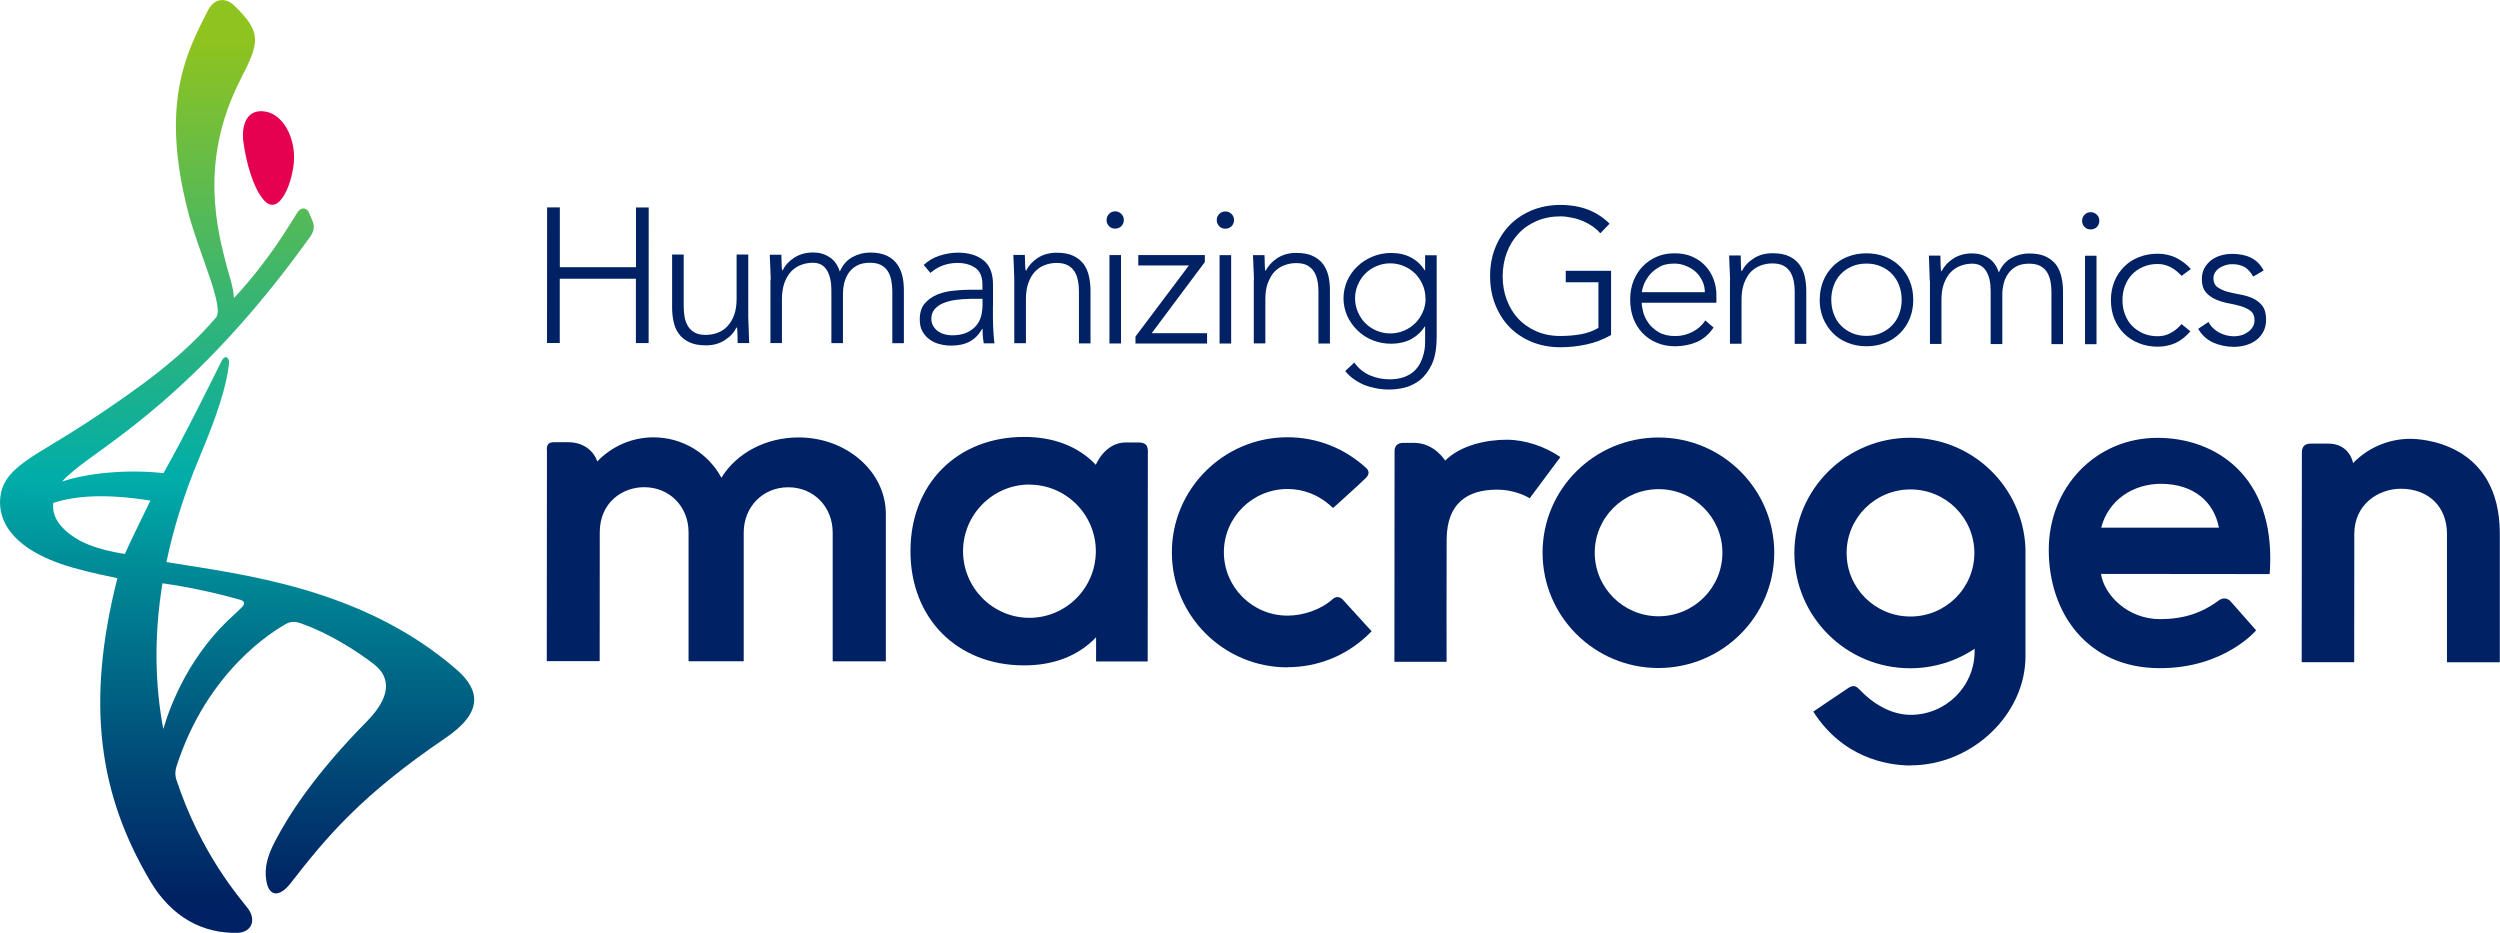 <svg width="134" height="50" viewBox="0 0 134 50" fill="none" xmlns="http://www.w3.org/2000/svg">
<g clip-path="url(#clip0_466_140)">
<path d="M121.674 30.435C121.665 30.646 121.652 30.77 121.652 30.77L112.615 30.761C112.766 31.846 114.003 33.182 115.775 33.186C117.029 33.186 118.022 32.86 118.922 32.185C118.984 32.141 119.303 31.921 119.595 32.273L120.929 33.786C120.929 33.786 119.223 35.819 115.766 35.814C111.884 35.814 109.81 32.86 109.814 29.469C109.814 26.113 112.332 23.468 115.642 23.468C118.762 23.468 121.909 25.518 121.674 30.43V30.435ZM118.935 28.287C118.669 26.876 117.561 25.946 115.859 25.933C114.357 25.919 113.01 26.788 112.624 28.283H118.935V28.287Z" fill="#002163"/>
<path d="M102.418 41.022C105.706 41.022 108.565 38.288 108.565 35.184C108.565 33.932 108.565 30.17 108.565 30.17C108.569 29.747 108.565 29.381 108.565 29.381C108.427 26.091 105.728 23.468 102.387 23.463C98.957 23.463 96.182 26.224 96.178 29.637C96.178 33.05 98.948 35.814 102.378 35.819C103.659 35.819 104.851 35.435 105.839 34.774V34.915C105.839 36.789 104.301 38.315 102.413 38.315C101.354 38.315 100.379 37.711 99.657 36.948C99.506 36.789 99.355 36.696 99.089 36.864C98.828 37.032 97.193 38.143 97.193 38.143C98.757 40.594 101.11 41.026 102.413 41.031L102.418 41.022ZM102.396 33.045C100.503 33.045 98.974 31.515 98.979 29.637C98.979 27.758 100.512 26.233 102.404 26.233C104.297 26.233 105.826 27.763 105.826 29.641C105.826 31.52 104.292 33.045 102.4 33.045H102.396Z" fill="#002163"/>
<path d="M61.525 24.244L61.516 35.453H58.75V34.157C57.811 35.144 56.49 35.669 54.886 35.664C51.3 35.664 48.796 33.142 48.801 29.535C48.801 25.933 51.309 23.415 54.899 23.419C56.49 23.419 57.806 23.935 58.737 24.914C58.737 24.914 59.215 23.715 60.346 23.715H60.988C61.423 23.715 61.529 23.869 61.529 24.239L61.525 24.244ZM55.178 25.972C53.219 25.972 51.624 27.573 51.619 29.54C51.619 31.511 53.215 33.111 55.169 33.116C57.137 33.116 58.733 31.52 58.737 29.549C58.737 27.582 57.141 25.977 55.174 25.977L55.178 25.972Z" fill="#002163"/>
<path d="M74.749 24.164L74.74 35.471H77.537C77.537 35.471 77.528 30.32 77.541 28.887C77.563 26.96 78.662 26.255 80.205 26.246C81.29 26.237 81.991 26.709 81.991 26.709L83.635 24.5C82.855 23.957 81.773 23.569 80.767 23.569C79.651 23.569 78.281 23.869 77.461 24.689C77.461 24.689 76.894 23.741 75.795 23.737H75.21C74.94 23.737 74.749 23.882 74.749 24.169V24.164Z" fill="#002163"/>
<path d="M29.316 24.107L29.307 35.435H32.143L32.147 28.534C32.147 26.938 33.353 26.113 34.527 26.113C35.906 26.113 36.912 27.172 36.907 28.539V35.444H39.863V28.539C39.868 27.172 40.878 26.118 42.252 26.118C43.626 26.118 44.632 27.176 44.632 28.543V35.449H47.481V27.564C47.49 25.293 45.39 23.446 42.801 23.446C41.055 23.446 39.482 24.279 38.667 25.606C37.953 24.279 36.566 23.441 35.024 23.441C33.88 23.441 32.79 23.918 32.01 24.738C31.997 24.619 31.638 23.701 30.441 23.701H29.719C29.422 23.701 29.307 23.803 29.307 24.111L29.316 24.107Z" fill="#002163"/>
<path d="M123.38 24.266L123.371 35.493H126.185L126.19 28.618C126.19 27.035 127.479 26.197 128.68 26.197C130.174 26.197 131.162 27.163 131.158 28.622V35.497H133.99V28.622C133.999 23.666 129.682 23.521 129.194 23.521C128.033 23.521 126.917 23.997 126.123 24.826C126.11 24.707 125.888 23.776 124.789 23.776H123.876C123.548 23.776 123.38 23.922 123.38 24.261V24.266Z" fill="#002163"/>
<path d="M88.895 23.45C85.465 23.45 82.682 26.21 82.682 29.623C82.682 33.036 85.456 35.801 88.886 35.806C92.316 35.806 95.095 33.045 95.1 29.632C95.1 26.224 92.325 23.454 88.9 23.45H88.895ZM88.9 33.032C87.007 33.032 85.478 31.502 85.478 29.623C85.478 27.745 87.011 26.219 88.904 26.219C90.792 26.219 92.325 27.749 92.321 29.628C92.321 31.506 90.787 33.032 88.895 33.032H88.9Z" fill="#002163"/>
<path d="M69.004 35.77C65.587 35.77 62.808 33.001 62.812 29.602C62.812 26.202 65.6 23.433 69.017 23.437C70.586 23.437 72.07 24.023 73.223 25.082C73.258 25.113 73.502 25.32 73.223 25.606C72.939 25.893 71.454 27.229 71.454 27.229L71.299 27.092C70.67 26.524 69.855 26.21 69.013 26.21C67.133 26.21 65.6 27.727 65.6 29.602C65.6 31.471 67.129 32.997 69.008 32.997C69.864 32.997 70.799 32.679 71.432 32.111C71.486 32.062 71.703 31.89 71.955 32.119L73.307 33.605L73.52 33.835C73.52 33.835 73.298 34.055 73.263 34.086C72.106 35.166 70.604 35.762 69.013 35.762L69.004 35.77Z" fill="#002163"/>
<path d="M29.325 11.117H30.007V14.322H34.089V11.121H34.771L34.767 18.388H34.084V14.94H30.003V18.384H29.32L29.325 11.117Z" fill="#002163"/>
<path d="M40.111 17.056C40.111 17.149 40.111 17.255 40.12 17.383C40.125 17.506 40.129 17.629 40.134 17.766C40.134 17.894 40.147 18.017 40.147 18.123C40.156 18.238 40.156 18.326 40.156 18.388H39.54C39.535 18.212 39.531 18.04 39.526 17.876C39.526 17.709 39.518 17.603 39.5 17.559H39.469C39.349 17.819 39.141 18.044 38.853 18.229C38.565 18.419 38.228 18.511 37.842 18.511C37.47 18.511 37.169 18.454 36.929 18.335C36.695 18.22 36.508 18.07 36.376 17.876C36.238 17.687 36.15 17.471 36.101 17.224C36.047 16.981 36.025 16.726 36.025 16.47V13.643H36.646V16.439C36.646 16.628 36.664 16.814 36.695 16.999C36.726 17.175 36.788 17.338 36.876 17.484C36.961 17.625 37.08 17.74 37.235 17.823C37.386 17.912 37.581 17.951 37.834 17.951C38.055 17.951 38.277 17.907 38.476 17.832C38.68 17.753 38.853 17.638 39.004 17.471C39.15 17.312 39.27 17.109 39.354 16.871C39.442 16.628 39.482 16.342 39.482 16.015V13.643H40.107V17.047L40.111 17.056Z" fill="#002163"/>
<path d="M41.313 14.988C41.313 14.9 41.304 14.79 41.3 14.662C41.3 14.534 41.291 14.406 41.286 14.278C41.282 14.146 41.278 14.027 41.269 13.912C41.264 13.797 41.26 13.714 41.26 13.652H41.88C41.885 13.828 41.889 14 41.898 14.168C41.898 14.327 41.907 14.432 41.92 14.485H41.951C42.08 14.225 42.283 14 42.572 13.811C42.86 13.626 43.197 13.533 43.582 13.533C43.897 13.533 44.189 13.608 44.446 13.775C44.708 13.934 44.894 14.194 45.014 14.556C45.169 14.203 45.39 13.943 45.692 13.78C45.993 13.617 46.303 13.537 46.636 13.537C47.003 13.537 47.305 13.595 47.54 13.709C47.775 13.824 47.961 13.978 48.089 14.164C48.222 14.353 48.315 14.569 48.373 14.816C48.426 15.059 48.448 15.319 48.448 15.575V18.397H47.828V15.605C47.828 15.416 47.81 15.231 47.775 15.045C47.743 14.865 47.686 14.697 47.597 14.556C47.513 14.411 47.389 14.3 47.234 14.212C47.083 14.128 46.879 14.084 46.631 14.084C46.339 14.084 46.104 14.137 45.918 14.243C45.731 14.349 45.585 14.485 45.474 14.649C45.368 14.812 45.297 14.992 45.248 15.178C45.204 15.372 45.182 15.553 45.182 15.725V18.392H44.562V15.539C44.562 15.103 44.482 14.75 44.322 14.485C44.158 14.216 43.91 14.084 43.573 14.084C43.343 14.084 43.134 14.124 42.926 14.203C42.722 14.278 42.549 14.402 42.399 14.556C42.252 14.719 42.133 14.922 42.044 15.165C41.96 15.407 41.911 15.694 41.911 16.02V18.388H41.295V14.984L41.313 14.988Z" fill="#002163"/>
<path d="M53.221 16.412C53.221 16.642 53.221 16.858 53.221 17.038C53.225 17.224 53.234 17.396 53.234 17.55C53.239 17.704 53.248 17.854 53.261 17.987C53.27 18.128 53.288 18.264 53.305 18.401H52.729C52.685 18.167 52.667 17.912 52.667 17.629H52.645C52.468 17.934 52.246 18.163 51.98 18.304C51.719 18.45 51.382 18.525 50.978 18.525C50.77 18.525 50.566 18.498 50.367 18.445C50.163 18.397 49.986 18.313 49.831 18.198C49.671 18.092 49.547 17.938 49.445 17.766C49.343 17.585 49.299 17.374 49.299 17.118C49.299 16.756 49.392 16.465 49.578 16.254C49.764 16.042 49.99 15.883 50.265 15.777C50.535 15.672 50.823 15.605 51.134 15.579C51.435 15.548 51.71 15.53 51.936 15.53H52.658V15.244C52.658 14.834 52.534 14.538 52.277 14.357C52.024 14.185 51.71 14.093 51.324 14.093C50.775 14.093 50.287 14.269 49.87 14.627L49.512 14.203C49.738 13.987 50.017 13.815 50.358 13.705C50.695 13.599 51.018 13.542 51.329 13.542C51.905 13.542 52.366 13.674 52.707 13.947C53.053 14.216 53.225 14.653 53.225 15.257V16.417L53.221 16.412ZM51.984 16.02C51.727 16.02 51.475 16.042 51.231 16.073C50.983 16.108 50.766 16.165 50.566 16.245C50.367 16.324 50.216 16.439 50.097 16.571C49.981 16.708 49.919 16.88 49.919 17.087C49.919 17.233 49.955 17.36 50.017 17.471C50.083 17.581 50.172 17.678 50.274 17.753C50.376 17.823 50.491 17.881 50.62 17.916C50.744 17.951 50.872 17.973 51.001 17.973C51.329 17.973 51.603 17.929 51.816 17.828C52.029 17.731 52.197 17.607 52.326 17.453C52.454 17.299 52.543 17.122 52.592 16.928C52.64 16.734 52.663 16.536 52.663 16.337V16.015H51.984V16.02Z" fill="#002163"/>
<path d="M54.365 15.001C54.365 14.913 54.365 14.803 54.356 14.675C54.352 14.547 54.347 14.419 54.343 14.291C54.339 14.159 54.334 14.04 54.325 13.925C54.325 13.811 54.316 13.727 54.316 13.665H54.932C54.937 13.842 54.946 14.014 54.946 14.181C54.946 14.344 54.964 14.446 54.977 14.499H55.008C55.136 14.239 55.336 14.014 55.624 13.824C55.912 13.639 56.253 13.546 56.634 13.546C57.007 13.546 57.312 13.604 57.543 13.718C57.778 13.833 57.959 13.987 58.097 14.172C58.23 14.362 58.318 14.578 58.371 14.825C58.425 15.068 58.451 15.328 58.451 15.584V18.406H57.831V15.614C57.831 15.425 57.818 15.239 57.778 15.054C57.747 14.873 57.689 14.706 57.6 14.565C57.512 14.419 57.397 14.309 57.237 14.221C57.082 14.137 56.882 14.093 56.634 14.093C56.408 14.093 56.196 14.133 55.992 14.212C55.788 14.287 55.619 14.411 55.469 14.565C55.318 14.728 55.203 14.931 55.119 15.173C55.03 15.416 54.99 15.703 54.99 16.029V18.397H54.365V14.993V15.001Z" fill="#002163"/>
<path d="M60.861 18.04L63.724 14.23H61.012V13.67H64.58V14.044L61.73 17.859H64.699V18.414H60.861V18.04Z" fill="#002163"/>
<path d="M65.219 11.796C65.219 11.663 65.267 11.553 65.352 11.469C65.44 11.377 65.551 11.333 65.684 11.333C65.813 11.333 65.919 11.381 66.012 11.474C66.101 11.557 66.145 11.668 66.145 11.8C66.145 11.928 66.096 12.034 66.012 12.126C65.919 12.215 65.808 12.259 65.684 12.259C65.551 12.259 65.44 12.219 65.352 12.126C65.263 12.034 65.219 11.928 65.219 11.8V11.796ZM65.369 13.674H65.99V18.414H65.369V13.674Z" fill="#002163"/>
<path d="M67.211 15.01C67.211 14.922 67.207 14.812 67.203 14.684C67.194 14.556 67.194 14.428 67.185 14.3C67.185 14.168 67.176 14.049 67.171 13.934C67.163 13.82 67.158 13.736 67.158 13.674H67.779C67.783 13.851 67.792 14.023 67.792 14.19C67.792 14.353 67.81 14.455 67.819 14.508H67.845C67.974 14.247 68.182 14.023 68.466 13.833C68.754 13.648 69.091 13.555 69.476 13.555C69.848 13.555 70.15 13.612 70.38 13.727C70.619 13.842 70.801 13.996 70.934 14.181C71.067 14.371 71.16 14.587 71.213 14.834C71.262 15.076 71.289 15.336 71.284 15.592V18.414H70.668V15.623C70.668 15.434 70.655 15.248 70.619 15.063C70.584 14.882 70.526 14.715 70.438 14.574C70.353 14.428 70.229 14.318 70.079 14.23C69.928 14.146 69.724 14.102 69.476 14.102C69.25 14.102 69.037 14.142 68.833 14.221C68.63 14.296 68.452 14.419 68.302 14.574C68.155 14.737 68.045 14.94 67.951 15.182C67.863 15.425 67.823 15.711 67.823 16.038V18.406H67.203V15.001L67.211 15.01Z" fill="#002163"/>
<path d="M77.002 18.114C77.002 18.701 76.913 19.177 76.74 19.539C76.568 19.9 76.35 20.178 76.102 20.381C75.841 20.575 75.562 20.712 75.269 20.782C74.977 20.849 74.706 20.879 74.463 20.879C74.223 20.879 73.988 20.857 73.758 20.813C73.527 20.769 73.31 20.707 73.102 20.624C72.898 20.535 72.712 20.43 72.543 20.306C72.371 20.183 72.229 20.046 72.105 19.887L72.592 19.433C72.809 19.742 73.084 19.966 73.412 20.112C73.745 20.258 74.099 20.328 74.467 20.332C74.782 20.332 75.047 20.288 75.265 20.209C75.482 20.125 75.663 20.02 75.805 19.887C75.947 19.75 76.053 19.605 76.133 19.442C76.213 19.283 76.271 19.124 76.311 18.961C76.35 18.802 76.373 18.652 76.382 18.507C76.382 18.361 76.386 18.251 76.386 18.159V17.502H76.364C76.186 17.788 75.943 18.009 75.637 18.181C75.327 18.339 74.972 18.423 74.56 18.423C74.21 18.423 73.882 18.361 73.567 18.234C73.257 18.11 72.991 17.934 72.761 17.709C72.526 17.484 72.349 17.228 72.211 16.933C72.083 16.637 72.012 16.324 72.012 15.989C72.012 15.654 72.083 15.341 72.211 15.046C72.349 14.75 72.526 14.494 72.761 14.274C72.991 14.053 73.261 13.881 73.567 13.754C73.882 13.626 74.21 13.559 74.56 13.559C74.972 13.559 75.327 13.639 75.637 13.806C75.943 13.97 76.182 14.199 76.364 14.486H76.386V13.683H77.006V18.114H77.002ZM76.404 15.993C76.404 15.733 76.355 15.486 76.253 15.261C76.151 15.028 76.022 14.834 75.85 14.662C75.681 14.494 75.482 14.362 75.251 14.265C75.016 14.164 74.777 14.115 74.52 14.115C74.259 14.115 74.01 14.164 73.78 14.265C73.55 14.362 73.35 14.494 73.182 14.662C73.013 14.834 72.88 15.028 72.783 15.261C72.681 15.486 72.632 15.733 72.632 15.993C72.632 16.254 72.685 16.496 72.783 16.726C72.885 16.955 73.013 17.153 73.182 17.321C73.35 17.488 73.55 17.625 73.78 17.722C74.01 17.819 74.254 17.872 74.52 17.872C74.777 17.872 75.021 17.823 75.256 17.722C75.491 17.625 75.69 17.488 75.859 17.321C76.027 17.153 76.16 16.955 76.262 16.726C76.364 16.496 76.412 16.254 76.412 15.993H76.404Z" fill="#002163"/>
<path d="M86.357 17.956C85.936 18.194 85.493 18.366 85.032 18.463C84.58 18.56 84.115 18.613 83.641 18.613C83.082 18.613 82.577 18.516 82.112 18.331C81.651 18.141 81.252 17.876 80.919 17.541C80.587 17.202 80.335 16.8 80.148 16.333C79.958 15.861 79.869 15.354 79.869 14.799C79.869 14.247 79.962 13.731 80.148 13.273C80.335 12.805 80.591 12.409 80.919 12.065C81.252 11.725 81.651 11.465 82.112 11.271C82.577 11.081 83.087 10.984 83.641 10.984C84.726 10.984 85.6 11.319 86.273 11.99L85.777 12.506C85.67 12.378 85.533 12.254 85.369 12.135C85.21 12.029 85.032 11.928 84.846 11.848C84.656 11.769 84.46 11.707 84.252 11.668C84.048 11.624 83.844 11.597 83.645 11.597C83.175 11.597 82.745 11.681 82.36 11.848C81.983 12.012 81.655 12.232 81.385 12.528C81.119 12.814 80.911 13.149 80.764 13.542C80.618 13.93 80.547 14.353 80.543 14.803C80.543 15.253 80.614 15.676 80.76 16.064C80.906 16.456 81.11 16.792 81.376 17.083C81.646 17.365 81.97 17.594 82.347 17.757C82.728 17.925 83.162 18.009 83.632 18.009C84.022 18.009 84.39 17.978 84.735 17.916C85.081 17.854 85.391 17.74 85.675 17.576V15.129H83.924V14.516H86.353V17.965L86.357 17.956Z" fill="#002163"/>
<path d="M91.853 17.546C91.614 17.907 91.317 18.163 90.962 18.326C90.608 18.476 90.218 18.56 89.788 18.56C89.429 18.56 89.092 18.498 88.8 18.37C88.503 18.247 88.254 18.075 88.037 17.85C87.825 17.629 87.665 17.365 87.545 17.061C87.435 16.756 87.377 16.421 87.377 16.046C87.377 15.694 87.435 15.367 87.55 15.068C87.669 14.768 87.833 14.503 88.046 14.283C88.259 14.062 88.511 13.886 88.8 13.762C89.092 13.634 89.411 13.577 89.757 13.577C90.125 13.577 90.448 13.639 90.727 13.767C91.002 13.895 91.237 14.058 91.423 14.269C91.614 14.481 91.76 14.719 91.853 14.984C91.951 15.253 91.999 15.522 91.999 15.795V16.227H87.997C87.997 16.355 88.02 16.518 88.073 16.721C88.126 16.924 88.219 17.122 88.356 17.312C88.489 17.506 88.68 17.669 88.906 17.806C89.141 17.942 89.438 18.013 89.801 18.013C90.116 18.013 90.422 17.938 90.719 17.788C91.011 17.638 91.242 17.431 91.401 17.175L91.853 17.559V17.546ZM91.379 15.667C91.379 15.456 91.339 15.253 91.25 15.072C91.166 14.887 91.051 14.723 90.905 14.582C90.754 14.446 90.581 14.335 90.377 14.256C90.173 14.168 89.961 14.128 89.735 14.128C89.398 14.128 89.114 14.194 88.897 14.335C88.671 14.468 88.494 14.627 88.365 14.803C88.232 14.984 88.139 15.151 88.086 15.319C88.028 15.486 88.002 15.601 88.002 15.663H91.383L91.379 15.667Z" fill="#002163"/>
<path d="M92.735 15.028C92.735 14.94 92.73 14.829 92.722 14.701C92.713 14.574 92.708 14.446 92.704 14.318C92.704 14.186 92.695 14.066 92.691 13.952C92.682 13.837 92.682 13.753 92.682 13.692H93.302C93.302 13.868 93.315 14.04 93.315 14.208C93.315 14.371 93.324 14.472 93.342 14.525H93.373C93.497 14.265 93.701 14.04 93.998 13.85C94.281 13.665 94.623 13.573 95.004 13.573C95.376 13.573 95.677 13.63 95.912 13.745C96.147 13.859 96.329 14.014 96.462 14.199C96.595 14.388 96.688 14.604 96.741 14.851C96.79 15.094 96.817 15.354 96.817 15.61V18.432H96.196V15.641C96.196 15.451 96.183 15.266 96.147 15.081C96.112 14.9 96.05 14.732 95.966 14.591C95.881 14.446 95.762 14.335 95.607 14.247C95.451 14.164 95.248 14.119 94.999 14.119C94.773 14.119 94.556 14.159 94.352 14.239C94.153 14.313 93.976 14.437 93.825 14.591C93.679 14.754 93.568 14.957 93.475 15.2C93.391 15.442 93.346 15.729 93.346 16.055V18.423H92.726V15.019L92.735 15.028Z" fill="#002163"/>
<path d="M97.538 16.068C97.538 15.702 97.6 15.372 97.724 15.063C97.848 14.759 98.021 14.499 98.242 14.278C98.459 14.053 98.725 13.881 99.031 13.762C99.346 13.639 99.678 13.577 100.046 13.577C100.409 13.577 100.746 13.639 101.052 13.762C101.358 13.886 101.619 14.058 101.845 14.283C102.067 14.503 102.244 14.768 102.364 15.068C102.488 15.372 102.55 15.707 102.55 16.073C102.55 16.434 102.488 16.765 102.364 17.069C102.24 17.374 102.063 17.638 101.841 17.859C101.619 18.079 101.353 18.256 101.048 18.375C100.742 18.498 100.405 18.56 100.042 18.56C99.674 18.56 99.341 18.498 99.027 18.37C98.721 18.247 98.455 18.075 98.238 17.85C98.021 17.629 97.848 17.365 97.719 17.061C97.595 16.756 97.533 16.426 97.533 16.064L97.538 16.068ZM98.158 16.068C98.158 16.333 98.198 16.589 98.287 16.818C98.375 17.056 98.49 17.263 98.659 17.431C98.823 17.607 99.022 17.744 99.257 17.85C99.492 17.951 99.749 18.004 100.042 18.004C100.33 18.004 100.591 17.951 100.822 17.85C101.056 17.744 101.26 17.607 101.424 17.431C101.588 17.263 101.717 17.056 101.801 16.818C101.885 16.584 101.93 16.329 101.93 16.068C101.93 15.799 101.885 15.548 101.801 15.314C101.717 15.081 101.588 14.878 101.424 14.697C101.26 14.525 101.061 14.38 100.822 14.283C100.591 14.177 100.33 14.128 100.042 14.128C99.749 14.128 99.492 14.177 99.257 14.283C99.022 14.38 98.823 14.525 98.659 14.697C98.49 14.873 98.371 15.076 98.287 15.31C98.198 15.548 98.158 15.799 98.154 16.064L98.158 16.068Z" fill="#002163"/>
<path d="M103.433 15.037C103.433 14.948 103.429 14.838 103.424 14.71C103.42 14.582 103.415 14.455 103.411 14.327C103.411 14.194 103.406 14.075 103.398 13.961C103.389 13.846 103.389 13.762 103.389 13.701H104.005C104.005 13.877 104.014 14.049 104.018 14.216C104.018 14.38 104.031 14.481 104.045 14.534H104.076C104.2 14.274 104.404 14.049 104.696 13.859C104.984 13.674 105.321 13.582 105.707 13.582C106.026 13.582 106.309 13.656 106.571 13.824C106.832 13.983 107.018 14.243 107.138 14.605C107.289 14.252 107.515 13.992 107.816 13.829C108.113 13.665 108.428 13.586 108.76 13.586C109.132 13.586 109.434 13.643 109.669 13.758C109.899 13.873 110.09 14.027 110.223 14.212C110.355 14.402 110.444 14.618 110.497 14.865C110.555 15.107 110.577 15.367 110.577 15.623V18.445H109.957V15.654C109.957 15.464 109.943 15.279 109.908 15.094C109.877 14.913 109.81 14.746 109.731 14.605C109.642 14.459 109.522 14.349 109.367 14.261C109.212 14.177 109.013 14.133 108.764 14.133C108.476 14.133 108.237 14.186 108.055 14.291C107.869 14.397 107.723 14.534 107.617 14.697C107.506 14.86 107.435 15.041 107.391 15.226C107.346 15.42 107.324 15.601 107.324 15.773V18.441H106.699V15.588C106.699 15.151 106.624 14.799 106.46 14.534C106.296 14.265 106.052 14.133 105.715 14.133C105.489 14.133 105.277 14.172 105.073 14.252C104.869 14.327 104.696 14.45 104.545 14.605C104.395 14.768 104.279 14.971 104.191 15.213C104.102 15.456 104.062 15.742 104.062 16.069V18.436H103.446V15.032L103.433 15.037Z" fill="#002163"/>
<path d="M111.602 11.835C111.602 11.703 111.646 11.593 111.735 11.509C111.819 11.416 111.934 11.372 112.062 11.372C112.195 11.372 112.297 11.421 112.395 11.513C112.483 11.597 112.523 11.707 112.523 11.84C112.523 11.968 112.483 12.073 112.395 12.166C112.297 12.254 112.191 12.298 112.062 12.298C111.934 12.298 111.819 12.259 111.735 12.166C111.641 12.073 111.602 11.968 111.602 11.84V11.835ZM111.757 13.709H112.373V18.45H111.757V13.709Z" fill="#002163"/>
<path d="M117.403 17.757C117.164 18.04 116.903 18.242 116.61 18.384C116.313 18.516 115.99 18.582 115.649 18.582C115.285 18.582 114.948 18.52 114.638 18.392C114.328 18.269 114.066 18.097 113.845 17.876C113.623 17.656 113.45 17.391 113.326 17.087C113.207 16.783 113.145 16.452 113.145 16.09C113.145 15.725 113.207 15.394 113.331 15.085C113.455 14.781 113.628 14.521 113.849 14.3C114.071 14.075 114.332 13.903 114.642 13.784C114.953 13.661 115.29 13.599 115.653 13.599C116.003 13.599 116.322 13.67 116.628 13.811C116.925 13.956 117.195 14.159 117.43 14.419L116.934 14.785C116.752 14.591 116.557 14.432 116.344 14.318C116.132 14.212 115.901 14.15 115.653 14.15C115.365 14.15 115.103 14.199 114.869 14.305C114.634 14.402 114.434 14.547 114.27 14.719C114.106 14.896 113.982 15.098 113.894 15.332C113.805 15.57 113.765 15.822 113.765 16.086C113.765 16.351 113.805 16.606 113.894 16.836C113.978 17.074 114.102 17.281 114.266 17.449C114.43 17.625 114.634 17.762 114.864 17.868C115.099 17.969 115.36 18.022 115.649 18.022C115.91 18.022 116.149 17.965 116.362 17.841C116.579 17.722 116.77 17.563 116.929 17.369L117.403 17.757Z" fill="#002163"/>
<path d="M118.369 17.246C118.498 17.497 118.693 17.691 118.945 17.823C119.198 17.96 119.473 18.026 119.752 18.026C119.876 18.026 120.009 18.004 120.142 17.969C120.271 17.929 120.39 17.867 120.492 17.793C120.599 17.718 120.683 17.629 120.745 17.524C120.811 17.422 120.842 17.294 120.842 17.162C120.842 16.942 120.776 16.778 120.63 16.664C120.488 16.558 120.315 16.47 120.111 16.412C119.903 16.351 119.681 16.298 119.433 16.254C119.185 16.205 118.959 16.139 118.75 16.042C118.542 15.949 118.369 15.826 118.232 15.663C118.09 15.491 118.019 15.266 118.019 14.966C118.019 14.732 118.068 14.53 118.161 14.362C118.263 14.19 118.387 14.044 118.538 13.934C118.693 13.824 118.866 13.736 119.061 13.687C119.256 13.63 119.451 13.608 119.65 13.608C120.045 13.608 120.381 13.678 120.665 13.82C120.949 13.965 121.17 14.19 121.33 14.499L120.771 14.825C120.652 14.609 120.505 14.441 120.333 14.327C120.151 14.221 119.929 14.159 119.646 14.159C119.535 14.159 119.42 14.172 119.3 14.208C119.185 14.243 119.078 14.291 118.976 14.353C118.883 14.41 118.799 14.494 118.737 14.591C118.671 14.688 118.64 14.794 118.64 14.918C118.64 15.129 118.711 15.288 118.852 15.389C118.99 15.486 119.163 15.57 119.366 15.632C119.579 15.685 119.805 15.738 120.053 15.782C120.293 15.822 120.528 15.892 120.731 15.98C120.935 16.073 121.113 16.205 121.254 16.381C121.392 16.558 121.463 16.805 121.463 17.122C121.463 17.369 121.418 17.581 121.321 17.766C121.228 17.947 121.104 18.097 120.94 18.225C120.776 18.348 120.594 18.436 120.39 18.498C120.182 18.56 119.965 18.591 119.739 18.591C119.331 18.591 118.95 18.507 118.613 18.357C118.272 18.194 118.01 17.951 117.824 17.625L118.369 17.259V17.246Z" fill="#002163"/>
<path d="M59.315 11.791C59.315 11.659 59.359 11.549 59.448 11.465C59.537 11.372 59.643 11.328 59.776 11.328C59.904 11.328 60.015 11.377 60.104 11.469C60.193 11.553 60.237 11.663 60.237 11.796C60.237 11.924 60.188 12.029 60.104 12.122C60.011 12.21 59.904 12.254 59.772 12.254C59.639 12.254 59.532 12.215 59.444 12.122C59.355 12.029 59.31 11.924 59.31 11.796L59.315 11.791ZM59.466 13.67H60.086V18.41H59.466V13.67Z" fill="#002163"/>
<path d="M13.046 7.611C13.188 8.66 13.546 10.018 14.118 10.698C14.991 11.734 15.74 9.63 15.762 8.502C15.784 7.258 15.133 6.143 14.242 5.984C13.183 5.794 12.935 6.773 13.046 7.615V7.611Z" fill="#E50050"/>
<path d="M24.45 35.868C19.362 31.471 12.914 30.788 8.921 30.126C9.284 28.38 9.851 26.519 10.676 24.553C11.686 22.145 12.152 20.663 12.28 19.442C12.302 19.226 12.085 18.926 11.859 19.385C11.487 20.134 9.856 23.446 8.761 25.36C6.882 25.152 4.759 25.333 3.328 25.809C3.456 25.655 3.798 25.355 3.979 25.205C5.677 23.785 10.631 21.074 16.632 12.678C16.809 12.426 16.876 12.162 16.761 11.871L16.548 11.364C16.433 11.156 16.158 11.051 15.936 11.395C15.48 12.1 14.483 13.877 12.541 15.976C12.506 15.359 12.258 14.68 12.16 14.305C11.695 12.475 10.614 8.727 12.878 4.286C13.915 2.258 14.057 1.764 12.572 0.313C12.094 -0.158 11.482 -0.11 11.137 0.574C9.989 2.822 8.571 5.53 10.091 11.39C10.649 13.542 12.05 16.466 11.575 17.021C9.811 19.094 7.525 20.769 4.6 22.688C1.914 24.438 0.358 24.989 0.053 26.427C-0.2 27.631 0.358 29.412 3.904 30.426C4.848 30.695 5.81 30.889 6.293 30.991C4.573 37.751 5.322 42.619 8.052 47.227C9.213 49.189 10.893 50.04 12.719 50C13.463 49.983 13.76 49.343 13.299 48.708C12.936 48.214 10.76 45.811 9.435 41.732C9.382 41.534 9.39 41.34 9.444 41.137C9.444 41.137 9.444 41.133 9.444 41.128C11.101 35.921 14.722 33.769 15.404 33.403C15.648 33.297 15.887 33.323 16.145 33.416C17.549 33.914 18.994 34.796 20.018 35.581C20.98 36.317 20.949 37.362 19.663 38.668C16.769 41.605 15.44 43.77 14.771 45.039C14.354 45.829 14.15 46.49 14.279 47.227C14.425 48.073 14.983 48.095 15.564 47.355C17.523 44.837 19.358 42.627 23.882 39.554C25.908 38.178 25.748 36.988 24.45 35.868ZM6.696 29.694C5.207 29.456 4.099 29.068 3.341 28.27C2.973 27.882 2.8 27.432 2.854 26.956C4.099 26.555 5.739 26.462 8.061 26.832C7.666 27.662 7.104 28.768 6.691 29.694H6.696ZM12.971 32.543C12.838 32.666 12.719 32.785 12.634 32.869C10.201 35.008 9.151 37.715 8.752 39.078C8.331 36.833 8.225 34.223 8.708 31.264C9.679 31.396 10.977 31.639 12.364 32.009C12.537 32.058 12.71 32.102 12.878 32.15C12.896 32.15 12.909 32.159 12.927 32.168C13.122 32.239 13.135 32.384 12.971 32.543Z" fill="url(#paint0_linear_466_140)"/>
</g>
<defs>
<linearGradient id="paint0_linear_466_140" x1="12.73" y1="2.168" x2="12.691" y2="48.234" gradientUnits="userSpaceOnUse">
<stop stop-color="#8FC31F"/>
<stop offset="0.3" stop-color="#38B572"/>
<stop offset="0.51" stop-color="#00ADA9"/>
<stop offset="0.61" stop-color="#008C98"/>
<stop offset="0.88" stop-color="#003F72"/>
<stop offset="1" stop-color="#002163"/>
</linearGradient>
<clipPath id="clip0_466_140">
<rect width="134" height="50" fill="white"/>
</clipPath>
</defs>
</svg>
